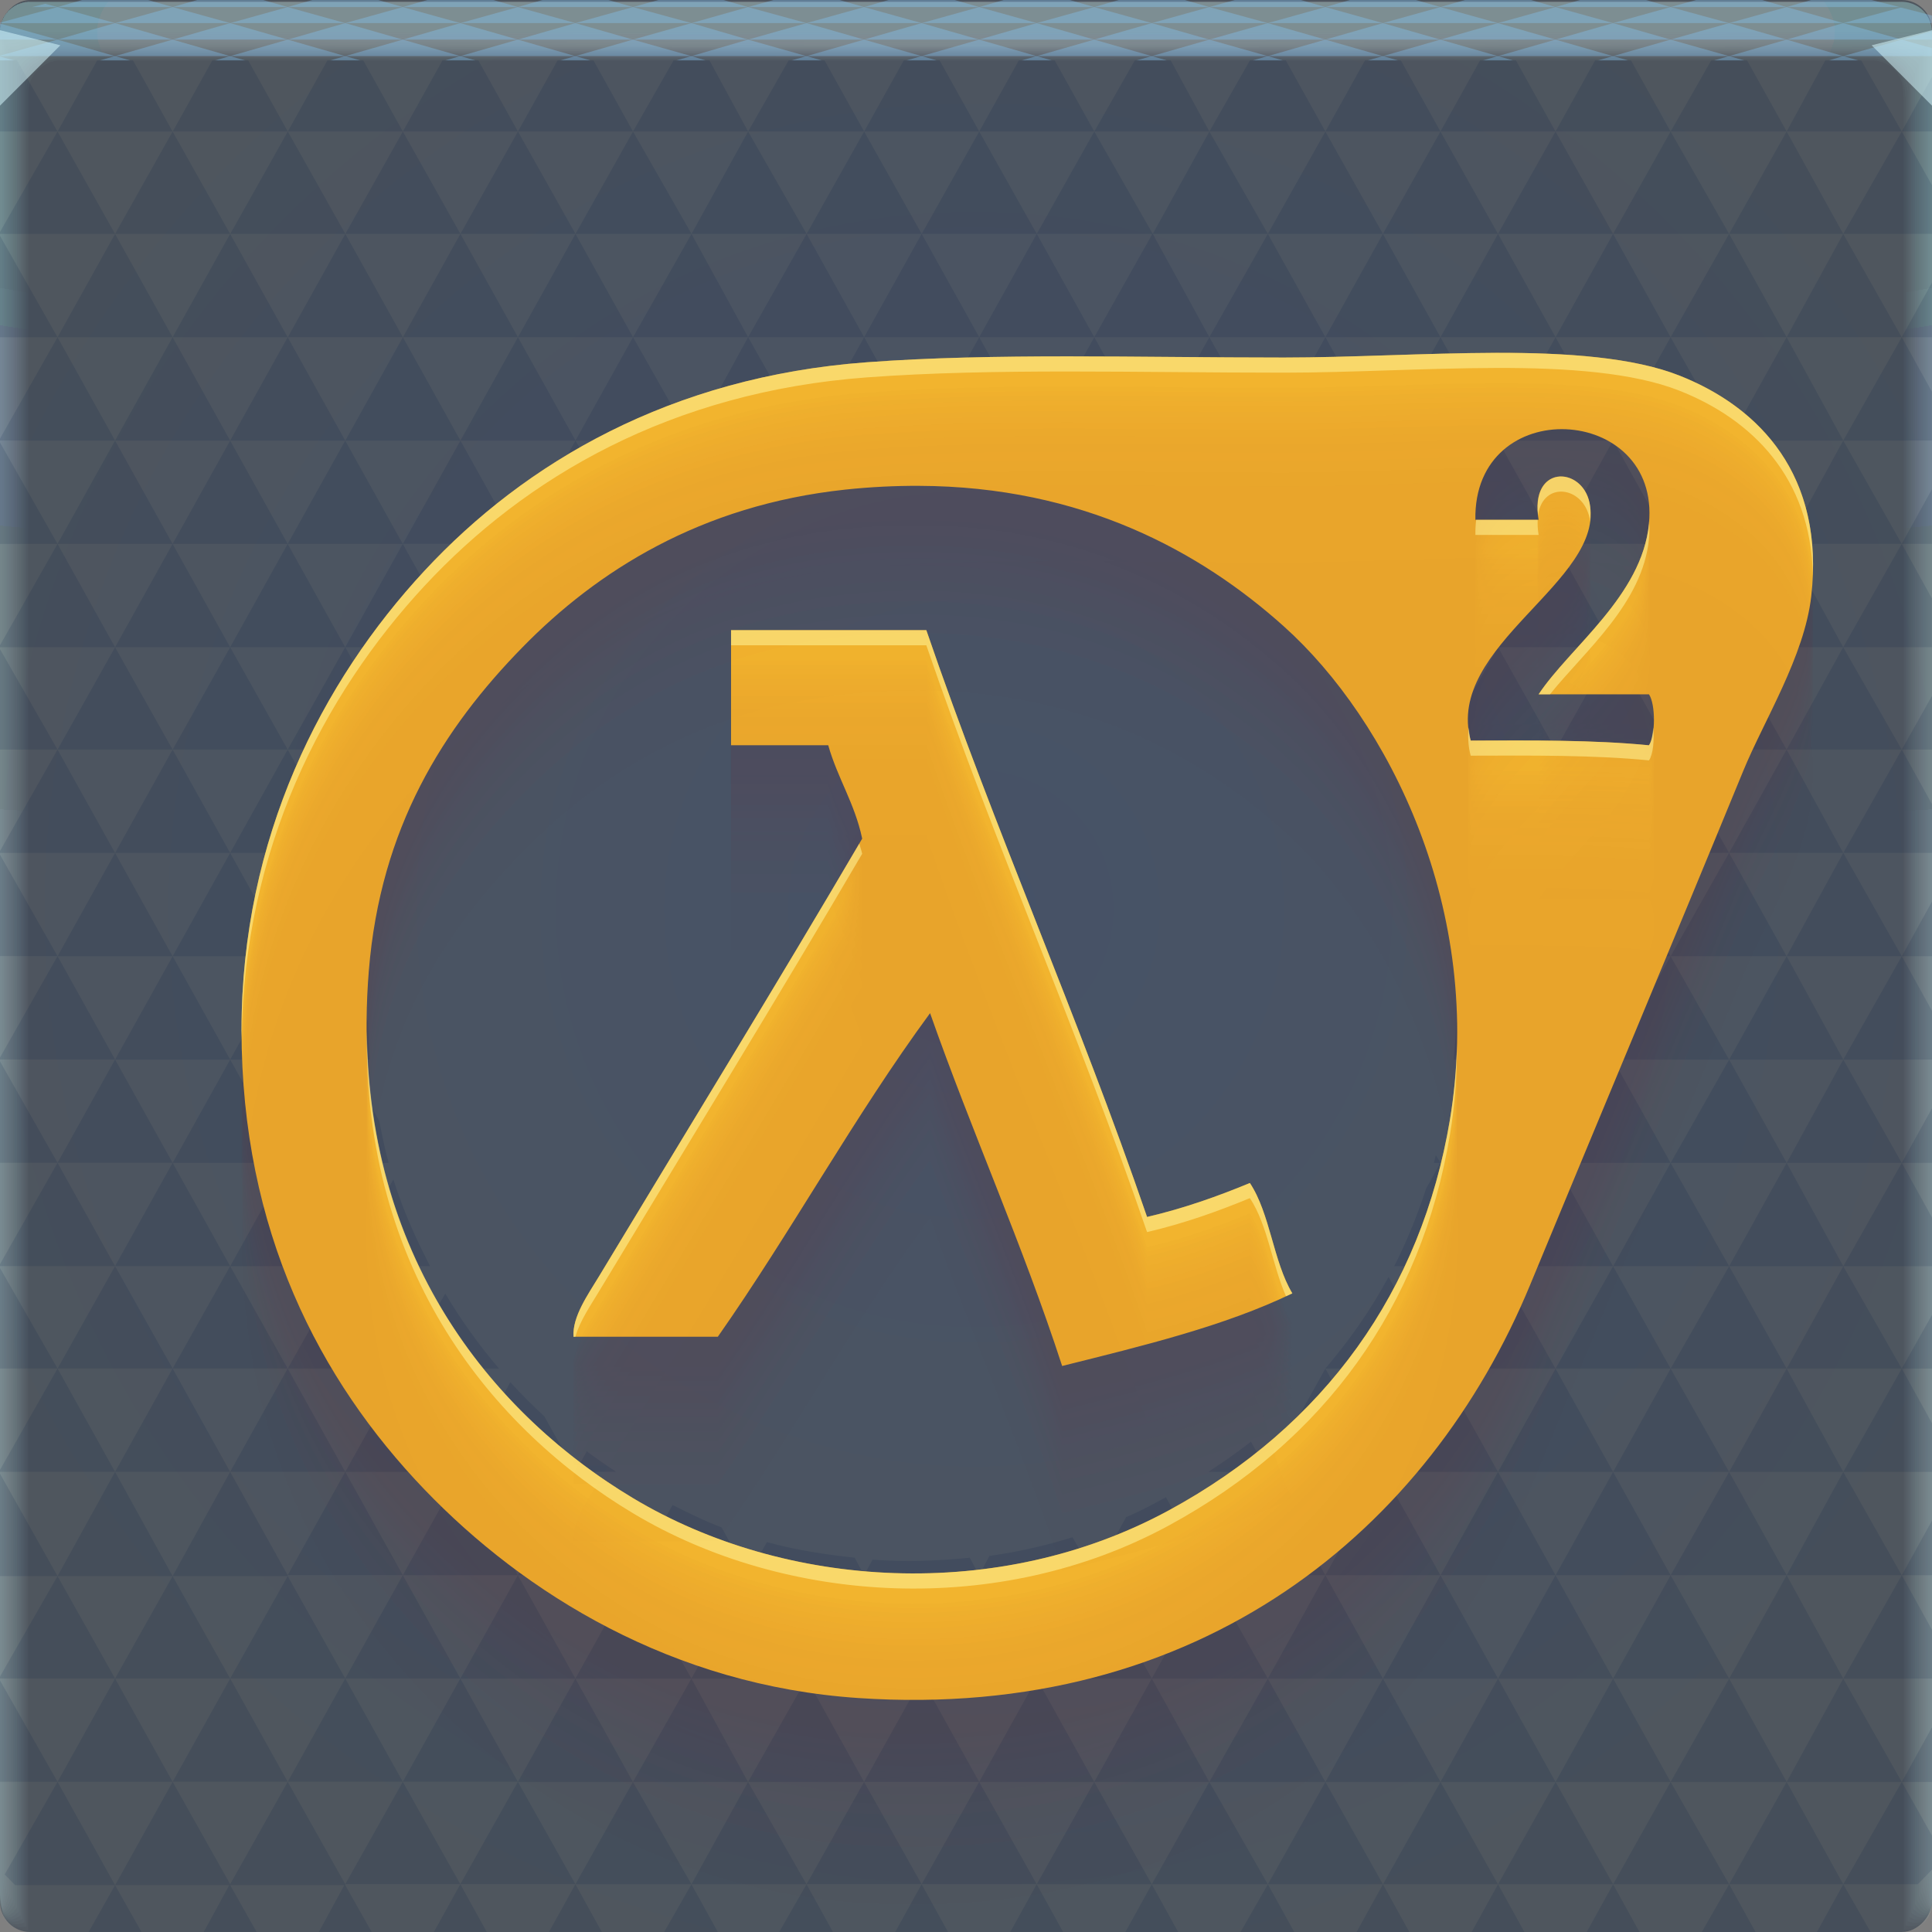 <?xml version="1.0" encoding="UTF-8"?>
<!-- Created with Inkscape (http://www.inkscape.org/) -->
<svg width="64" height="64" version="1.1" xmlns="http://www.w3.org/2000/svg" xmlns:cc="http://creativecommons.org/ns#" xmlns:dc="http://purl.org/dc/elements/1.1/" xmlns:rdf="http://www.w3.org/1999/02/22-rdf-syntax-ns#" xmlns:xlink="http://www.w3.org/1999/xlink">
	<rect width="100%" height="100%" fill="#808080" stroke="none"/>
	<defs>
		<radialGradient id="b-2" cx="31.744" cy="30.855" r="32" gradientTransform="matrix(1.155,0,0,1.155,277.45,965.74)" gradientUnits="userSpaceOnUse">
			<stop stop-color="#465267" offset="0"/>
			<stop stop-color="#4f565e" offset="1"/>
		</radialGradient>
		<radialGradient id="c-3" cx="35.574" cy="1.019" r="32" gradientTransform="matrix(0,1.125,-5.175,0,37.271,-39.029)" gradientUnits="userSpaceOnUse" xlink:href="#a-7-7"/>
		<linearGradient id="a-7-7">
			<stop stop-color="#a6c7ce" stop-opacity=".04" offset="0"/>
			<stop stop-color="#b8d2d8" stop-opacity=".031" offset="1"/>
		</linearGradient>
		<radialGradient id="d-2" cx="35.574" cy="1.036" r="32" gradientTransform="matrix(0,1.125,-5.175,0,37.363,-39.029)" gradientUnits="userSpaceOnUse" xlink:href="#a-7-7"/>
		<radialGradient id="e-2" cx="35.574" cy="1.055" r="32" gradientTransform="matrix(0,1.125,-5.175,0,37.458,-39.029)" gradientUnits="userSpaceOnUse" xlink:href="#a-7-7"/>
		<radialGradient id="f-8" cx="35.574" cy="1.071" r="32" gradientTransform="matrix(0,1.125,-5.175,0,37.544,-39.029)" gradientUnits="userSpaceOnUse" xlink:href="#a-7-7"/>
		<radialGradient id="g-9" cx="35.574" cy="1.091" r="32" gradientTransform="matrix(0,1.125,-5.175,0,37.648,-39.029)" gradientUnits="userSpaceOnUse" xlink:href="#a-7-7"/>
		<radialGradient id="h-7" cx="35.574" cy="1.113" r="32" gradientTransform="matrix(0,1.125,-5.175,0,37.758,-39.029)" gradientUnits="userSpaceOnUse" xlink:href="#a-7-7"/>
		<radialGradient id="i-3" cx="35.574" cy="1.135" r="32" gradientTransform="matrix(0,1.125,-5.175,0,37.875,-39.029)" gradientUnits="userSpaceOnUse" xlink:href="#a-7-7"/>
		<radialGradient id="j-6" cx="35.574" cy="1.159" r="32" gradientTransform="matrix(0,1.125,-5.175,0,38,-39.029)" gradientUnits="userSpaceOnUse" xlink:href="#a-7-7"/>
		<radialGradient id="k-1" cx="35.574" cy="1.18" r="32" gradientTransform="matrix(0,1.125,-5.175,0,38.107,-39.029)" gradientUnits="userSpaceOnUse" xlink:href="#a-7-7"/>
		<radialGradient id="l-2" cx="35.574" cy="1.208" r="32" gradientTransform="matrix(0,1.125,-5.175,0,38.252,-39.029)" gradientUnits="userSpaceOnUse" xlink:href="#a-7-7"/>
		<radialGradient id="m-9" cx="35.574" cy="1.239" r="32" gradientTransform="matrix(0,1.125,-5.175,0,38.411,-39.029)" gradientUnits="userSpaceOnUse" xlink:href="#a-7-7"/>
		<radialGradient id="n-3" cx="35.574" cy="1.273" r="32" gradientTransform="matrix(0,1.125,-5.175,0,38.587,-39.029)" gradientUnits="userSpaceOnUse" xlink:href="#a-7-7"/>
		<radialGradient id="o-1" cx="35.574" cy="1.304" r="32" gradientTransform="matrix(0,1.125,-5.175,0,38.75,-39.029)" gradientUnits="userSpaceOnUse" xlink:href="#a-7-7"/>
		<radialGradient id="p-9" cx="35.574" cy="1.346" r="32" gradientTransform="matrix(0,1.125,-5.175,0,38.966,-39.029)" gradientUnits="userSpaceOnUse" xlink:href="#a-7-7"/>
		<radialGradient id="q-4" cx="35.574" cy="1.393" r="32" gradientTransform="matrix(0,1.125,-5.175,0,39.208,-39.029)" gradientUnits="userSpaceOnUse" xlink:href="#a-7-7"/>
		<radialGradient id="r-7" cx="35.574" cy="1.439" r="32" gradientTransform="matrix(0,1.125,-5.175,0,39.446,-39.027)" gradientUnits="userSpaceOnUse" xlink:href="#a-7-7"/>
		<radialGradient id="s-84" cx="32" cy="15.077" r="32" gradientTransform="matrix(2.043 0 0 .015 -33.393 1.217)" gradientUnits="userSpaceOnUse">
			<stop stop-color="#fff" stop-opacity=".126" offset="0"/>
			<stop stop-color="#fff" stop-opacity=".001" offset="1"/>
		</radialGradient>
	</defs>
	<g>
		<g transform="translate(346.38,-971.27)">
			<rect transform="scale(-1,1)" x="282.38" y="971.27" width="64" height="64" rx="1" ry="1" fill="url(#b-2)" paint-order="fill markers stroke"/>
			<path transform="translate(-346.38,971.33)" d="m1 0c-0.554 0-1 0.446-1 1v62-0.224 0.224-62h1.752c19.15 2e-3 39.445 0 60.213 0h2.035v62-0.334 0.334-62a0.998 0.998 0 0 0-1-1z" fill="url(#c-3)"/>
			<path transform="translate(-346.38,971.33)" d="m1 0a0.998 0.998 0 0 0-1 1.006v61.98-0.197c0-0.277 4e-3 -0.184 0.01 0.246 0.012 0.016 0.03-0.297 0.052-0.897v-61c0.072-9e-3 0.133-0.013 0.185-0.013 0.29-0.016 0.357-0.032 0.774-0.044 0.246-0.011 0.496-0.019 0.747-0.019 19.183 2e-3 39.392 0 60.2 0 0.346 0 0.689 0.012 1.023 0.03 0.268 0.01 0.389 0.02 0.52 0.033 0.106 0 0.22 0.01 0.427 0.028v60.744c0.027 0.754 0.05 1.148 0.059 1.123l3e-3 -0.334v0.286-61.762c0-0.143 0-0.22-2e-3 -0.224a0.996 0.996 0 0 0-1.012-0.986h-61.986" fill="url(#d-2)"/>
			<path transform="translate(-346.38,971.33)" d="m1 0a0.998 0.998 0 0 0-1 1.006v61.966-0.169c0-0.245 8e-3 -0.145 0.021 0.266 0.022 0.034 0.06-0.247 0.104-0.807v-60.988a0.744 0.744 0 0 1 0.173-0.025c0.27-0.031 0.341-0.064 0.743-0.088 0.242-0.022 0.492-0.037 0.742-0.037 19.217 2e-3 39.34 0 60.187 0 0.347 0 0.69 0.024 1.013 0.06 0.256 0.02 0.372 0.042 0.494 0.065 0.1 0 0.206 0.02 0.398 0.057v60.731c0.055 0.703 0.102 1.052 0.119 1.003 4e-3 -0.154 6e-3 -0.265 6e-3 -0.333v0.237-61.748c0-0.139 0-0.215-3e-3 -0.224a0.994 0.994 0 0 0-0.807-0.952 1.025 1.025 0 0 0-0.217-0.02h-61.973" fill="url(#e-2)"/>
			<path transform="translate(-346.38,971.33)" d="m1 0a0.998 0.998 0 0 0-1 1.005v61.953-0.14c0-0.213 0.012-0.107 0.031 0.287 0.034 0.05 0.091-0.198 0.156-0.718v-60.974a0.45 0.45 0 0 1 0.16-0.037c0.252-0.048 0.327-0.097 0.715-0.132 0.238-0.034 0.487-0.056 0.737-0.056 19.25 2e-3 39.286 0 60.173 0 0.348 0 0.688 0.036 1.001 0.09 0.244 0.029 0.356 0.062 0.47 0.098 0.091 0 0.19 0.03 0.37 0.085v60.718c0.082 0.653 0.151 0.957 0.176 0.884 7e-3 -0.152 0.01-0.262 0.01-0.333v0.188-61.734c0-0.135 0-0.21-4e-3 -0.224a0.992 0.992 0 0 0-0.819-0.94 1.041 1.041 0 0 0-0.217-0.018h-61.96" fill="url(#f-8)"/>
			<path transform="translate(-346.38,971.33)" d="m1 0a0.998 0.998 0 0 0-1 1.005v61.939-0.113c0-0.18 0.015-0.068 0.042 0.308 0.045 0.067 0.121-0.149 0.208-0.629v-60.96a0.312 0.312 0 0 1 0.148-0.05c0.232-0.063 0.311-0.128 0.684-0.176 0.234-0.044 0.483-0.074 0.732-0.074 19.284 2e-3 39.234 0 60.16 0 0.35 0 0.689 0.048 0.991 0.12 0.232 0.039 0.34 0.083 0.444 0.13 0.085 0 0.176 0.04 0.341 0.114v60.704c0.11 0.603 0.203 0.862 0.236 0.764 8e-3 -0.11 0.013-0.222 0.014-0.333v0.14-61.721c0-0.13-2e-3 -0.206-6e-3 -0.224a0.991 0.991 0 0 0-0.83-0.927 1.066 1.066 0 0 0-0.22-0.017h-61.944" fill="url(#g-9)"/>
			<path transform="translate(-346.38,971.33)" d="m1 0a0.998 0.998 0 0 0-1 1.004v61.926-0.084c0-0.148 0.02-0.029 0.052 0.328 0.056 0.084 0.152-0.099 0.26-0.539v-60.949c0.053-0.04 0.097-0.061 0.136-0.061 0.212-0.08 0.297-0.16 0.655-0.22 0.23-0.056 0.477-0.093 0.727-0.093 19.317 2e-3 39.18 0 60.147 0 0.35 0 0.688 0.06 0.98 0.151 0.22 0.047 0.322 0.102 0.418 0.162 0.078 0 0.162 0.049 0.313 0.142v60.69c0.137 0.553 0.253 0.767 0.295 0.645a4.7 4.7 0 0 0 0.017-0.332v0.09-61.705c0-0.126-2e-3 -0.202-7e-3 -0.224a0.99 0.99 0 0 0-0.843-0.914 1.099 1.099 0 0 0-0.218-0.017h-61.932" fill="url(#h-7)"/>
			<path transform="translate(-346.38,971.33)" d="m1 0a0.998 0.998 0 0 0-1 1.004v61.912-0.056c0-0.117 0.023 0.01 0.063 0.349 0.067 0.1 0.182-0.05 0.312-0.45v-60.935c0.048-0.049 0.088-0.074 0.123-0.074 0.193-0.095 0.282-0.192 0.626-0.264 0.225-0.067 0.472-0.11 0.721-0.11h60.133c0.352 0 0.688 0.071 0.97 0.18 0.144 0.033 0.279 0.1 0.393 0.194 0.07 0 0.147 0.059 0.284 0.17v60.68c0.164 0.502 0.304 0.671 0.354 0.524 0.014-0.14 0.02-0.25 0.02-0.331v0.042-61.695c0-0.121-2e-3 -0.197-9e-3 -0.224a0.99 0.99 0 0 0-0.854-0.902 1.142 1.142 0 0 0-0.218-0.014h-61.918" fill="url(#i-3)"/>
			<path transform="translate(-346.38,971.33)" d="m1 0a0.998 0.998 0 0 0-1 1.004v61.898-0.029c0-0.084 0.027 0.049 0.073 0.37 0.079 0.117 0.212 0 0.365-0.36v-60.923c0.043-0.057 0.079-0.086 0.11-0.086 0.174-0.112 0.267-0.225 0.596-0.309a2.19 2.19 0 0 1 0.717-0.129c19.385 2e-3 39.075 0 60.12 0 0.353 0 0.687 0.084 0.958 0.211a0.81 0.81 0 0 1 0.368 0.227c0.063 0 0.132 0.068 0.256 0.199v60.665c0.192 0.452 0.354 0.576 0.413 0.404 0.014-0.11 0.022-0.22 0.024-0.33v-61.687c0-0.117-4e-3 -0.193-0.01-0.224a0.99 0.99 0 0 0-0.868-0.89 1.198 1.198 0 0 0-0.217-0.011h-61.905" fill="url(#j-6)"/>
			<path transform="translate(-346.38,971.33)" d="m1 0a0.998 0.998 0 0 0-1 1.003v61.885c0-0.052 0.03 0.087 0.084 0.39 0.09 0.135 0.242 0.05 0.416-0.27v-60.911c0.038-0.063 0.07-0.097 0.099-0.097 0.154-0.127 0.251-0.257 0.566-0.352 0.217-0.089 0.463-0.148 0.711-0.148 19.418 2e-3 39.022 0 60.107 0 0.355 0 0.687 0.096 0.947 0.242 0.138 0.05 0.257 0.14 0.343 0.258 0.056 0 0.118 0.079 0.227 0.227v60.651c0.22 0.402 0.406 0.482 0.473 0.285 0.018-0.132 0.027-0.243 0.027-0.33v-61.721c0-0.113-4e-3 -0.188-0.012-0.224a0.99 0.99 0 0 0-0.879-0.877 1.273 1.273 0 0 0-0.218-0.011h-61.89" fill="url(#k-1)"/>
			<path transform="translate(-346.38,971.33)" d="m1 0a0.998 0.998 0 0 0-1 1.003v61.899c0-0.02 0.035 0.126 0.094 0.41 0.101 0.152 0.273 0.1 0.468-0.18v-60.897c0.034-0.073 0.062-0.11 0.087-0.11 0.135-0.143 0.236-0.29 0.536-0.397 0.213-0.1 0.459-0.166 0.707-0.166 19.452 2e-3 38.969 0 60.093 0 0.356 0 0.687 0.108 0.936 0.272 0.134 0.06 0.246 0.162 0.317 0.29 0.05 0 0.103 0.089 0.2 0.256v60.64c0.246 0.352 0.455 0.386 0.531 0.165 0.02-0.128 0.03-0.239 0.03-0.33v-61.755c0-0.108-4e-3 -0.184-0.013-0.224a0.99 0.99 0 0 0-0.891-0.864 1.376 1.376 0 0 0-0.218-0.01h-61.877" fill="url(#l-2)"/>
			<path transform="translate(-346.38,971.33)" d="m1 0a0.998 0.998 0 0 0-1 1.002v61.913c0 0.013 0.039 0.165 0.105 0.432 0.112 0.168 0.303 0.148 0.52-0.092v-60.882c0.029-0.081 0.053-0.123 0.074-0.123 0.116-0.159 0.222-0.321 0.507-0.44a1.52 1.52 0 0 1 0.701-0.185c19.486 2e-3 38.916 0 60.08 0 0.357 0 0.687 0.12 0.925 0.302a0.66 0.66 0 0 1 0.292 0.323c0.043 0 0.089 0.098 0.171 0.284v60.626c0.275 0.302 0.507 0.29 0.591 0.046 0.022-0.125 0.034-0.236 0.034-0.33v-61.791c0-0.104-5e-3 -0.18-0.016-0.224a0.99 0.99 0 0 0-0.903-0.852 1.514 1.514 0 0 0-0.218-8e-3h-61.863" fill="url(#m-9)"/>
			<path transform="translate(-346.38,971.33)" d="m1 0a0.998 0.998 0 0 0-1 1.002v61.928c0 0.045 0.042 0.203 0.115 0.453 0.123 0.184 0.333 0.197 0.572-3e-3v-60.87c0.024-0.089 0.045-0.135 0.062-0.135 0.097-0.174 0.207-0.353 0.478-0.484 0.204-0.122 0.448-0.203 0.696-0.203 19.519 2e-3 38.863 0 60.067 0a1.4 1.4 0 0 1 0.914 0.332c0.15 0.103 0.224 0.225 0.267 0.355 0.035 0 0.073 0.108 0.142 0.313v60.612c0.302 0.251 0.557 0.196 0.65-0.074a1.7 1.7 0 0 0 0.037-0.33v-61.825c0-0.1-6e-3 -0.175-0.017-0.224a0.99 0.99 0 0 0-0.915-0.84 1.712 1.712 0 0 0-0.218-7e-3h-61.85" fill="url(#n-3)"/>
			<path transform="translate(-346.38,971.33)" d="m1 0a0.998 0.998 0 0 0-1 1.002v61.942c0 0.077 0.046 0.242 0.126 0.473 0.134 0.201 0.363 0.246 0.624 0.086v-60.856c0.02-0.097 0.035-0.147 0.05-0.147a0.981 0.981 0 0 1 0.447-0.529c0.2-0.133 0.444-0.221 0.691-0.221 19.553 2e-3 38.811 0 60.053 0 0.36 0 0.686 0.144 0.903 0.362a0.688 0.688 0 0 1 0.242 0.388c0.028 0 0.059 0.118 0.114 0.341v60.598c0.33 0.2 0.608 0.1 0.709-0.194 0.026-0.117 0.04-0.228 0.04-0.329v-61.86c0-0.095-6e-3 -0.17-0.018-0.224a0.991 0.991 0 0 0-0.927-0.827 2.015 2.015 0 0 0-0.218-5e-3h-61.836" fill="url(#o-1)"/>
			<path transform="translate(-346.38,971.33)" d="m1 0a0.998 0.998 0 0 0-1 1.001v61.956c0 0.11 0.05 0.281 0.136 0.494 0.146 0.218 0.394 0.296 0.677 0.176v-60.843c0.014-0.105 0.026-0.16 0.036-0.16a0.967 0.967 0 0 1 0.419-0.572c0.196-0.144 0.439-0.24 0.686-0.24 19.586 2e-3 38.758 0 60.04 0 0.36 0 0.685 0.156 0.892 0.392a0.73 0.73 0 0 1 0.216 0.42c0.021 0 0.044 0.128 0.086 0.37v60.585c0.356 0.15 0.658 5e-3 0.768-0.314 0.029-0.114 0.044-0.224 0.044-0.328v-61.895c0-0.09-7e-3 -0.166-0.02-0.224a0.992 0.992 0 0 0-0.94-0.814 2.524 2.524 0 0 0-0.217-5e-3h-61.823" fill="url(#p-9)"/>
			<path transform="translate(-346.38,971.33)" d="m1 0a0.998 0.998 0 0 0-1 1v61.972c0 0.142 0.054 0.32 0.147 0.515 0.156 0.241 0.453 0.35 0.728 0.265v-60.83c0.01-0.114 0.018-0.172 0.025-0.172a0.97 0.97 0 0 1 0.389-0.617c0.192-0.155 0.434-0.258 0.68-0.258 19.62 2e-3 38.705 0 60.027 0 0.362 0 0.686 0.168 0.882 0.422 0.11 0.127 0.176 0.286 0.19 0.453 0.015 0 0.03 0.137 0.057 0.398v60.572c0.385 0.1 0.71-0.09 0.828-0.434 0.03-0.11 0.047-0.22 0.047-0.328v-61.93c0-0.086-7e-3 -0.161-0.021-0.224a0.994 0.994 0 0 0-0.951-0.802 3.563 3.563 0 0 0-0.219-2e-3h-61.809" fill="url(#q-4)"/>
			<path transform="translate(-346.38,971.33)" d="m1 2e-3a0.998 0.998 0 0 0-1 1v61.986c0 0.174 0.058 0.358 0.157 0.535 0.17 0.259 0.473 0.397 0.78 0.355v-60.816c5e-3 -0.122 0.01-0.185 0.013-0.185a0.987 0.987 0 0 1 0.36-0.66c0.187-0.166 0.429-0.277 0.675-0.277 19.653 2e-3 38.652 0 60.013 0 0.363 0 0.685 0.18 0.87 0.452 0.102 0.141 0.16 0.31 0.166 0.485 7e-3 0 0.015 0.147 0.028 0.427v60.558c0.412 0.05 0.76-0.186 0.887-0.553a1.1 1.1 0 0 0 0.05-0.328v-61.965a0.996 0.996 0 0 0-0.985-1.014 6.67 6.67 0 0 0-0.22 0h-61.794" fill="url(#r-7)"/>
			<path transform="translate(-346.38,971.33)" d="m1 2e-3a0.998 0.998 0 0 0-1 1v1h64v-0.998a0.998 0.998 0 0 0-1-1h-62z" fill="url(#s-84)"/>
		</g>
	</g>
	<path d="m2.719 0-0.812 0.234h3.812l-0.812-0.234zm3 0.234h3.812l-0.812-0.234h-2.188zl-1.906 0.531h3.812zm1.906 0.531h3.812l-1.906-0.531zl-1.906 0.547h3.812zm1.906 0.547h3.812l-1.906-0.547zl-1.906 0.547h3.812zm1.906 0.547h3.812l-1.906-0.547zl-0.5 0.141h1zm1.906-0.547h3.812l-1.906-0.547zm1.906-0.547-1.906-0.531-1.906 0.531zh3.812l-1.906-0.531zm1.906-0.531-0.812-0.234h-2.188l-0.812 0.234zh3.812l-0.812-0.234h-2.188zm3.812 0h3.812l-0.812-0.234h-2.156zl-1.906 0.531h3.844zm1.938 0.531h3.812l-1.938-0.531zl-1.938 0.547h3.812zm1.875 0.547h3.844l-1.906-0.547zl-1.875 0.547h3.812zm1.938 0.547h3.812l-1.906-0.547zl-0.5 0.141h1zm1.906-0.547h3.812l-1.906-0.547zm1.906-0.547-1.906-0.531-1.906 0.531zh3.812l-1.906-0.531zm1.906-0.531-0.812-0.234h-2.188l-0.812 0.234zh3.812l-0.812-0.234h-2.188zm3.812 0h3.812l-0.812-0.234h-2.188zl-1.906 0.531h3.812zm1.906 0.531h3.844l-1.938-0.531zl-1.906 0.547h3.812zm1.906 0.547h3.844l-1.906-0.547zl-1.906 0.547h3.844zm1.938 0.547h3.812l-1.906-0.547zl-0.5 0.141h1zm1.906-0.547h3.812l-1.906-0.547zm1.906-0.547-1.906-0.531-1.906 0.531zh3.812l-1.906-0.531zm1.906-0.531-0.812-0.234h-2.188l-0.812 0.234zh3.812l-0.812-0.234h-2.188zm3.812 0h3.812l-0.812-0.234h-2.188zl-1.906 0.531h3.812zm1.906 0.531h3.844l-1.938-0.531zl-1.906 0.547h3.812zm1.906 0.547h3.844l-1.906-0.547zl-1.906 0.547h3.844zm1.938 0.547h3.781l-1.875-0.547zl-0.5 0.141h1zm1.906-0.547h3.812l-1.938-0.547zm1.875-0.547-1.875-0.531-1.906 0.531zh2.938v-0.25l-0.469-0.125-0.562-0.141zm-1.875-0.531-0.812-0.234h-2.188l-0.844 0.234zh3.75l-0.938-0.234h-2zm3.812 1.078h1v-0.281zl-1.938 0.547h2.938v-0.266zm-1.938 0.547-0.469 0.141h0.969zm-7.625 0-0.5 0.141h1zl-1.906-0.547-1.906 0.547zm-3.812 0-0.5 0.141h1zl-1.906-0.547-1.906 0.547zm-3.812 0-0.5 0.141h1zm1.906-0.547h3.812l-1.906-0.547zm-3.812-1.078-0.812-0.234h-2.188l-0.844 0.234zm-5.75 1.625-0.5 0.141h1zl-1.906-0.547-1.906 0.547zm-3.812 0-0.5 0.141h1zl-1.906-0.547-1.906 0.547zm-3.812 0-0.5 0.141h1zm1.906-0.547h3.812l-1.906-0.547zm-3.812-1.078-0.812-0.234h-2.188l-0.844 0.234zm-5.719 1.625-0.5 0.141h0.969zl-1.938-0.547-1.906 0.547zm-3.844 0-0.5 0.141h1zl-1.906-0.547-1.906 0.547zm-3.812 0-0.5 0.141h1zm1.906-0.547h3.812l-1.906-0.547zm-3.812-1.078-0.812-0.234h-2.188l-0.812 0.234zm-5.719 1.625-0.5 0.141h1zl-1.906-0.547-1.906 0.547zm-3.812 0-0.5 0.141h1zl-1.906-0.547-1.906 0.531v0.016zm-1.906-0.547-1.906-0.531v0.531zh3.812l-1.906-0.547zm1.906-0.547-1.906-0.531-1.906 0.516v0.016zm-1.906-0.531-0.406-0.109-0.438 0.109zm-1.906 1.641v0.125h0.469z" fill="#84caff" fill-opacity=".343"/>
	<path d="m0 2v2.357h1.906l-1.344-2.357zm1.906 2.357h3.812l-1.312-2.357h-1.188zl-1.906 3.326v0.065h3.812zm1.906 3.391h3.812l-1.906-3.391zl-1.906 3.423h3.812zm1.906 3.423h3.812l-1.906-3.423zl-1.906 3.423h3.812zm1.906 3.423h3.812l-1.906-3.423zl-1.906 3.423h3.812zm1.906 3.423h3.812l-1.906-3.423zl-1.906 3.423h3.812zm1.906 3.423h3.812l-1.906-3.423zl-1.906 3.391h3.812zm1.906 3.391h0.531c0.49-1.001 1.08-1.919 1.719-2.777l-0.344-0.614zl-1.906 3.423h1.25c0.247-1.029 0.571-1.982 0.969-2.874zm-1.906 3.423-1.906 3.423h2.656c0.011-0.196 0.016-0.382 0.031-0.581 0.031-0.401 0.103-0.781 0.156-1.163zl-1.906-3.423-1.906 3.423zm-3.812 0-1.906 3.423h3.812zl-1.906-3.423-1.906 3.423zm-3.812 0-1.906 3.423h3.812zl-1.906-3.423-1.906 3.358v0.065zm-1.906-3.423-1.906-3.326v3.326zh3.812l-1.906-3.391zm1.906-3.391-1.906-3.423-1.906 3.358v0.065zh3.812l-1.906-3.423zm1.906-3.423-1.906-3.423-1.906 3.423zm-3.812 0-1.906-3.358v3.358zm1.906-3.423-1.906-3.423-1.906 3.358v0.065zm-1.906-3.423-1.906-3.358v3.358zm5.719 10.269-1.906 3.391h3.812zm-1.906 10.236-1.906 3.423h3.812zm1.906 3.423h3.812l-1.906-3.423zl-1.906 3.423h3.812zm1.906 3.423h3.344c-0.126-0.447-0.218-0.917-0.312-1.389l-1.125-2.034zl-1.906 3.423h3.812zm1.906 3.423h2.812c-0.465-0.896-0.894-1.844-1.219-2.874zl-1.906 3.391h3.812zm1.906 3.391h3.188c-0.649-0.758-1.243-1.581-1.781-2.486zl-1.906 3.423h3.812zm1.906 3.423h3.812l-1.031-1.841c-0.384-0.355-0.762-0.733-1.125-1.13zl-1.906 3.423h3.812zm1.906 3.423h3.812l-1.906-3.423zl-1.906 3.423h3.812zm1.906 3.423h3.844l-1.938-3.423zl-1.906 3.423h3.812zm1.906 3.423h3.812l-1.875-3.423zl-1.906 3.391h3.844zm1.938 3.391h3.812l-1.938-3.391zl-0.906 1.582h1.781zm1.875-3.391h3.844l-1.906-3.423zm1.938-3.423-1.938-3.423-1.875 3.423zh3.812l-1.906-3.423zm1.906-3.423-0.312-0.581c-0.989-0.106-1.959-0.255-2.906-0.517l-0.625 1.098zh3.812l-0.312-0.581c-1.073 0.11-2.154 0.144-3.219 0.065zm3.812 0h3.812l-0.719-1.259c-0.898 0.28-1.796 0.483-2.719 0.614h-0.031zl-1.906 3.423h3.812zm1.906 3.423h3.812l-1.906-3.423zl-1.906 3.423h3.812zm1.906 3.423h3.812l-1.906-3.423zl-1.906 3.391h3.812zm1.906 3.391h3.844l-1.938-3.391zl-0.875 1.582h1.75zm1.906-3.391h3.844l-1.906-3.423zm1.938-3.423-1.938-3.423-1.906 3.423zh3.812l-1.906-3.423zm1.906-3.423-1.906-3.423-1.938 3.423zh3.812l-1.906-3.423zm1.906-3.423-1.906-3.423-1.906 3.423zh3.812l-1.906-3.423zm1.906-3.423-1.719-3.035c-0.587 1.089-1.293 2.095-2.094 3.035zh3.812l-1.906-3.391zm1.906-3.391-1.906-3.423-0.469 0.84c-0.298 0.901-0.642 1.759-1.062 2.583zh3.812l-1.906-3.423zm1.906-3.423-1.906-3.423-1.906 3.423zh3.812l-1.906-3.423zm1.906-3.423-1.906-3.423-1.906 3.423zh3.844l-1.938-3.423zm1.906-3.423-1.906-3.423-1.906 3.423zh3.844l-1.906-3.423zm1.938-3.423-1.938-3.423-1.906 3.423zh3.781l-1.875-3.423zm1.906-3.423-1.906-3.391-1.938 3.391zh3.812l-1.938-3.391zm1.875-3.391-1.875-3.423-1.906 3.423zh2.938v-1.615l-1-1.808zm1.938-3.423-1.938-3.423-1.875 3.423zh1v-1.808zm-3.812 0-1.906-3.423-1.938 3.423zm-3.844 0-1.906 3.423h3.844zl-1.906-3.423-1.906 3.423zm-3.812 0-1.906 3.423h3.812zl-1.906-3.423-1.906 3.423zm-3.812 0-1.906 3.423h3.812zl-1.906-3.423-1.906 3.423zm-3.812 0-0.938 1.712c0.502 0.508 0.967 1.074 1.438 1.712h1.406zl-1.906-3.423-1.656 2.938c0.221 0.152 0.415 0.326 0.625 0.484zm-1.906-3.423-1.938-3.423-1.906 3.423zh3.812l-1.906-3.423zm1.906-3.423-1.906-3.423-1.938 3.423zh3.812l-1.906-3.423zm1.906-3.423-1.906-3.391-1.906 3.391zh3.812l-1.906-3.391zm1.906-3.391-1.312-2.357h-1.188l-1.312 2.357zh3.812l-1.312-2.357h-1.188zm3.812 0h3.812l-1.312-2.357h-1.188zl-1.906 3.391h3.812zm1.906 3.391h3.844l-1.938-3.391zl-1.906 3.423h3.812zm1.906 3.423h3.844l-1.906-3.423zl-1.906 3.423h3.844zm1.938 3.423h3.781l-1.875-3.423zm1.906-3.423h3.812l-1.938-3.423zm1.875-3.423-1.875-3.391-1.906 3.391zh2.938v-1.615l-1-1.776zm1.938-3.391-1.344-2.357h-1.188l-1.281 2.357zh1v-1.808zm-3.812 0-1.312-2.357h-1.188l-1.344 2.357zm3.812 6.814h1v-1.808zl-1.938 3.423h2.938v-1.615zm-9.562 3.423-1.906-3.423-1.906 3.423zm-3.812 0-1.906-3.423-1.906 3.423zm-1.906-3.423h3.812l-1.906-3.423zm-3.812-6.814-1.312-2.357h-1.188l-1.344 2.357zm-3.844 0-1.875 3.391h3.812zl-1.281-2.357h-1.188l-1.344 2.357zm-3.812 0-1.906 3.391h3.812v0.032l-1.906 3.391h3.812l-1.875-3.423zl-1.312-2.357h-1.188l-1.312 2.357zm-3.812 0-1.906 3.391h3.812zl-1.312-2.357h-1.188l-1.312 2.357zm-3.812 0-1.906 3.391h3.812zl-1.312-2.357h-1.188l-1.344 2.357zm-3.844 0-1.875 3.391h3.812zl-1.281-2.357h-1.188l-1.344 2.357zm-3.812 0-1.906 3.391h3.844zl-1.312-2.357h-1.188l-1.312 2.357zm-3.812 0-1.906 3.391h3.812zl-1.312-2.357h-1.188l-1.312 2.357zm-3.812 0-1.906 3.391h3.812zl-1.312-2.357h-1.188l-1.312 2.357zm-3.812 0-1.906 3.391h3.812zl-1.312-2.357h-1.188l-1.312 2.357zm1.906 3.391-1.906 3.423h3.812zm1.906 3.423h3.812l-1.906-3.423zl-1.906 3.423h3.812zm1.906 3.423h3.812l-1.906-3.423zl-1.906 3.423h3.812zm1.906 3.423h2.375c0.334-0.257 0.67-0.505 1.031-0.743l-1.5-2.68zl-1.906 3.423h0.812c0.397-0.493 0.818-0.965 1.25-1.421 0.196-0.207 0.416-0.411 0.625-0.614zm1.906-3.423h3.844l-1.938-3.423zm1.906-3.423-1.906-3.423-1.906 3.423zh3.812l-1.875-3.423zm3.812 0h3.844l-1.906-3.423zl-1.875 3.423h3.812zm1.938 3.423h1.688c0.697-0.063 1.382-0.099 2.031-0.097 0.011 3.7e-5 0.021-5.3e-5 0.031 0l-1.844-3.326zl-0.156 0.258c0.09-0.017 0.19-0.016 0.281-0.032zm1.906-3.423h3.812l-1.906-3.423zm3.812 0h3.812l-1.906-3.423zl-1.844 3.326c0.622 0.007 1.23 0.034 1.812 0.097h1.938zm1.906 3.423h3.812l-1.906-3.423zl-0.156 0.291c0.127 0.027 0.25 0.067 0.375 0.097zm3.812 0-0.75 1.324c0.75 0.325 1.435 0.696 2.094 1.098zm-15.25 0-1.125 1.97c0.551-0.299 1.141-0.564 1.75-0.807zm22.906 6.846-0.625 1.13c0.44 0.7 0.849 1.458 1.219 2.26h1.312zm1.906 3.391h3.812l-1.906-3.391zl-0.75 1.356c0.252 0.668 0.47 1.351 0.656 2.067h2zm1.906 3.423h3.812l-1.906-3.423zl-1.469 2.648c0.031 0.256 0.042 0.515 0.062 0.775h3.312zm1.906-3.423h3.812l-1.906-3.391zm11.469 0h1v-1.776zl-1.938 3.423h2.938v-1.615zm-1.938 3.423-1.875 3.423h3.812zm1.938 3.423h1v-1.808zl-1.938 3.423h2.938v-1.615zm-1.938 3.423-1.875 3.423h3.812zl-1.875-3.423-1.906 3.423zm-3.781 0-1.938 3.423h3.844zm1.906 3.423-1.906 3.423h3.781zm1.875 3.423h2.938v-1.615l-1-1.808zl-1.875 3.391h3.812zm1.938 3.391h1v-1.776zl-1.938 3.423h2.938v-1.615zm-1.938 3.423-1.875 3.423h3.812zl-1.875-3.423-1.906 3.423zm-3.781 0-1.938 3.423h3.844zl-1.938-3.423-1.906 3.423zm-3.844 0-1.906 3.423h3.812zl-1.906-3.423-1.906 3.423zm-3.812 0-1.906 3.423h3.812zm1.906 3.423-1.906 3.423h3.812zm1.906 3.423h3.844l-1.938-3.423zl-1.906 3.423h3.812zm1.906 3.423h3.844l-1.906-3.423zl-1.906 3.391h3.844zm1.938 3.391h3.781l-1.875-3.391zl-0.906 1.582h1.781zm1.906-3.391h3.812l-1.938-3.423zm1.875-3.423-1.875-3.423-1.906 3.423zh2.938v-1.615l-1-1.808zm1.938-3.423h1v-1.808zm0 6.846h1v-1.808zl-1.938 3.391h2.469l0.469-0.484v-1.13zm-1.938 3.391-0.875 1.582h1.781zm-7.625 0-0.875 1.582h1.75zl-1.906-3.391-1.906 3.391zm-3.812 0-0.875 1.582h1.75zl-1.906-3.391-1.906 3.391zm-3.812 0-0.875 1.582h1.75zl-1.906-3.391-1.906 3.391zm-3.812 0-0.906 1.582h1.781zm1.906-3.391h3.812l-1.906-3.423zm1.906-3.423h3.812l-1.906-3.423zm3.812 0-1.906 3.423h3.812zm1.906-10.269h3.812l-1.906-3.391zm1.906-3.391h3.844l-1.938-3.423zm3.844 0-1.938 3.391h3.844zm5.719-3.423h1v-1.808zm-13.375-3.423-1.375-2.454c0.023 0.803-0.01 1.625-0.094 2.454zm-1.906 3.423-0.156-0.258c-0.023 0.085-0.039 0.174-0.062 0.258zm-5.719 10.236-0.562-1.001c-0.444 0.355-0.922 0.679-1.406 1.001zm-1.938 3.423-1.438-2.583c-0.421 0.233-0.846 0.453-1.281 0.646h-0.031l-1.062 1.938zm-5.719 10.236-0.875 1.582h1.75zl-1.906-3.391-1.906 3.391zm-3.812 0-0.875 1.582h1.75zl-1.906-3.391-1.906 3.391zm-3.812 0-0.906 1.582h1.781zm1.906-3.391h3.812l-1.906-3.423zm-3.844-6.846-0.875-1.582c-0.557-0.208-1.098-0.48-1.625-0.743l-1.312 2.325zm-5.719 10.236-0.875 1.582h1.75zl-1.906-3.391-1.906 3.391zm-3.812 0-0.875 1.582h1.75zl-1.906-3.391-1.906 3.391zm-3.812 0-1.906-3.391-1.906 3.391-1.906-3.391-1.906 3.423h3.781l-0.844 1.55h1.75l-0.875-1.55h3.781l-0.844 1.55h1.75l-0.875-1.55zm-7.625 0.032-0.875 1.55h1.75zl-1.906-3.423-1.75 3.068 0.344 0.355zm-1.906-3.423-1.906-3.358v3.358zh3.812l-1.906-3.423zm1.906-3.423-1.906-3.391-1.906 3.326v0.065zh3.812l-1.906-3.391zm1.906-3.391-1.906-3.455-1.906 3.455zh3.812v-0.032l-1.906-3.423zm1.906-3.455-1.906-3.423-1.906 3.423zh3.812l-1.906-3.423zm1.906-3.423-1.906-3.391-1.906 3.391zm-3.812 0-1.906-3.391-1.906 3.391zm-3.812 0-1.906 3.358v0.065h3.812zl-1.906-3.326v3.326zm1.906-3.391-1.906-3.423-1.906 3.358v0.065zh3.812l-1.906-3.423zm1.906-3.423-1.906-3.423-1.906 3.423zm-3.812 0-1.906-3.358v3.358zm1.906-3.423-1.906-3.423-1.906 3.358v0.065zm-1.906-3.423-1.906-3.358v3.358zm9.531 17.082-1.906 3.423h3.812zm1.906 3.423-1.906 3.423h3.812zm1.906 3.423-1.906 3.423h3.812zm-1.906 3.423-1.906-3.423-1.906 3.423zm-3.812 0-1.906-3.423-1.906 3.423zm-1.906-3.423h3.812l-1.906-3.391zm-5.719-3.391-1.906-3.391v3.391zm17.156-3.455h1.344c-0.324-0.216-0.651-0.436-0.969-0.678zm-7.625-13.659h0.812c-0.042-0.433-0.046-0.873-0.062-1.324z" fill="#001942" fill-opacity=".127"/>
	<path d="m0 1v2.5l2-2zm64 2.5-2-2 2-0.5z" fill="#d7faff" fill-opacity=".521"/>
	<path d="m49.562 11.688c-2.355 0.008-4.859 0.156-7.031 0.156-4.848 0-9.605-0.155-13.812 0.156-6.501 0.481-11.324 3.32-14.656 6.906-3.404 3.664-6.062 8.854-6.062 15.219 0 6.635 2.582 11.595 6.062 15.219 3.311 3.447 8.214 6.493 14.375 6.906 11.364 0.762 18.916-5.62 22.25-13.688 2.165-5.239 4.799-11.52 7.062-17.031 0.684-1.665 2.024-3.786 2.25-5.781 0.45-3.977-1.684-6.253-4.375-7.312-1.511-0.595-3.707-0.758-6.062-0.75zm2.312 2.531c1.502 0.063 2.94 1.144 2.75 3.125-0.229 2.393-2.614 4.086-3.656 5.656h3.656c0.22 0.323 0.22 1.365 0 1.688-1.839-0.181-3.88-0.162-5.906-0.156-0.862-3.163 4.478-5.272 3.938-7.875-0.255-1.228-2.005-1.267-1.688 0.562h-2.094c-0.039-2.093 1.498-3.063 3-3zm-21.438 1.875c5.426 0.018 9.34 2.185 12.094 4.656 3.456 3.101 6.659 9.416 5.5 16.344-0.947 5.656-4.136 10.127-9.312 12.938-5.632 3.059-12.702 2.619-17.75-0.406-4.872-2.919-9.47-8.571-8.75-17.469 0.383-4.731 2.458-8.027 5.094-10.719 2.455-2.509 5.885-4.705 10.688-5.219 0.838-0.09 1.662-0.128 2.438-0.125zm-6.219 4.781v3.812h3.219c0.311 1.098 0.881 1.928 1.125 3.094-2.78 4.745-5.951 9.907-8.719 14.5-0.358 0.594-0.888 1.331-0.844 2h4.781c2.439-3.478 4.523-7.309 7.031-10.719 1.393 3.961 3.06 7.648 4.375 11.688 2.667-0.667 5.378-1.318 7.625-2.406-0.634-1.057-0.732-2.64-1.406-3.656-1.063 0.44-2.188 0.841-3.406 1.125-2.277-6.646-5.035-12.791-7.312-19.438z" fill="#f2b42e"/>
	<g opacity=".421">
		<g transform="translate(0,1)" fill="#810015" fill-opacity=".093" opacity=".254">
			<path d="m49.562 17.469c-2.355 0.008-4.859 0.156-7.031 0.156-4.848 0-9.605-0.155-13.812 0.156-6.501 0.481-11.324 3.32-14.656 6.906-3.404 3.664-6.062 8.854-6.062 15.219 0 6.635 2.582 11.595 6.062 15.219 3.311 3.447 8.214 6.493 14.375 6.906 11.364 0.762 18.916-5.62 22.25-13.688 2.165-5.239 4.799-11.52 7.062-17.031 0.684-1.665 2.024-3.786 2.25-5.781 0.45-3.977-1.684-6.253-4.375-7.312-1.511-0.595-3.707-0.758-6.062-0.75zm2.312 2.531c1.502 0.063 2.94 1.144 2.75 3.125-0.23 2.393-2.614 4.086-3.656 5.656h3.656c0.22 0.323 0.22 1.365 0 1.688-1.839-0.181-3.88-0.162-5.906-0.156-0.862-3.163 4.478-5.272 3.938-7.875-0.255-1.228-2.005-1.267-1.688 0.562h-2.094c-0.039-2.093 1.498-3.063 3-3zm-21.438 1.875c5.426 0.018 9.34 2.185 12.094 4.656 3.456 3.101 6.659 9.416 5.5 16.344-0.947 5.655-4.136 10.127-9.312 12.938-5.632 3.059-12.702 2.619-17.75-0.406-4.872-2.919-9.47-8.571-8.75-17.469 0.383-4.731 2.458-8.027 5.094-10.719 2.455-2.509 5.885-4.705 10.688-5.219 0.838-0.09 1.662-0.128 2.438-0.125zm-6.219 4.781v3.812h3.219c0.311 1.098 0.881 1.928 1.125 3.094-2.78 4.745-5.951 9.907-8.719 14.5-0.358 0.594-0.888 1.331-0.844 2h4.781c2.439-3.478 4.523-7.309 7.031-10.719 1.393 3.961 3.06 7.648 4.375 11.688 2.667-0.667 5.378-1.318 7.625-2.406-0.634-1.057-0.732-2.64-1.406-3.656-1.063 0.44-2.188 0.841-3.406 1.125-2.277-6.646-5.035-12.791-7.312-19.438z"/>
			<path d="m49.562 15.562c-2.355 0.008-4.859 0.156-7.031 0.156-4.848 0-9.605-0.155-13.812 0.156-6.501 0.481-11.324 3.32-14.656 6.906-3.404 3.664-6.062 8.854-6.062 15.219 0 6.635 2.582 11.595 6.062 15.219 3.311 3.447 8.214 6.493 14.375 6.906 11.364 0.762 18.916-5.62 22.25-13.688 2.165-5.239 4.799-11.52 7.062-17.031 0.684-1.665 2.024-3.786 2.25-5.781 0.45-3.977-1.684-6.253-4.375-7.312-1.511-0.595-3.707-0.758-6.062-0.75zm2.312 2.531c1.502 0.063 2.94 1.144 2.75 3.125-0.23 2.393-2.614 4.086-3.656 5.656h3.656c0.22 0.323 0.22 1.365 0 1.688-1.839-0.181-3.88-0.162-5.906-0.156-0.862-3.163 4.478-5.272 3.938-7.875-0.255-1.228-2.005-1.267-1.688 0.562h-2.094c-0.039-2.093 1.498-3.063 3-3zm-21.438 1.875c5.426 0.018 9.34 2.185 12.094 4.656 3.456 3.101 6.659 9.416 5.5 16.344-0.947 5.656-4.136 10.127-9.312 12.938-5.632 3.059-12.702 2.619-17.75-0.406-4.872-2.919-9.47-8.571-8.75-17.469 0.383-4.731 2.458-8.027 5.094-10.719 2.455-2.509 5.885-4.705 10.688-5.219 0.838-0.09 1.662-0.128 2.438-0.125zm-6.219 4.781v3.812h3.219c0.311 1.098 0.881 1.928 1.125 3.094-2.78 4.745-5.951 9.907-8.719 14.5-0.358 0.594-0.888 1.331-0.844 2h4.781c2.439-3.478 4.523-7.309 7.031-10.719 1.393 3.961 3.06 7.648 4.375 11.688 2.667-0.667 5.378-1.318 7.625-2.406-0.634-1.057-0.732-2.64-1.406-3.656-1.063 0.44-2.188 0.841-3.406 1.125-2.277-6.646-5.035-12.791-7.312-19.438z"/>
			<path d="m49.562 14.953c-2.355 0.008-4.859 0.156-7.031 0.156-4.848 0-9.605-0.155-13.812 0.156-6.501 0.481-11.324 3.32-14.656 6.906-3.404 3.664-6.062 8.854-6.062 15.219 0 6.635 2.582 11.595 6.062 15.219 3.311 3.447 8.214 6.493 14.375 6.906 11.364 0.762 18.916-5.62 22.25-13.688 2.165-5.239 4.799-11.52 7.062-17.031 0.684-1.665 2.024-3.786 2.25-5.781 0.45-3.977-1.684-6.253-4.375-7.312-1.511-0.595-3.707-0.758-6.062-0.75zm2.312 2.531c1.502 0.063 2.94 1.144 2.75 3.125-0.23 2.393-2.614 4.086-3.656 5.656h3.656c0.22 0.323 0.22 1.365 0 1.688-1.839-0.181-3.88-0.162-5.906-0.156-0.862-3.163 4.478-5.272 3.938-7.875-0.255-1.228-2.005-1.267-1.688 0.562h-2.094c-0.039-2.093 1.498-3.063 3-3zm-21.438 1.875c5.426 0.018 9.34 2.185 12.094 4.656 3.456 3.101 6.659 9.416 5.5 16.344-0.947 5.656-4.136 10.127-9.312 12.938-5.632 3.059-12.702 2.619-17.75-0.406-4.872-2.919-9.47-8.571-8.75-17.469 0.383-4.731 2.458-8.027 5.094-10.719 2.455-2.509 5.885-4.705 10.688-5.219 0.838-0.09 1.662-0.128 2.438-0.125zm-6.219 4.781v3.812h3.219c0.311 1.098 0.881 1.928 1.125 3.094-2.78 4.745-5.951 9.907-8.719 14.5-0.358 0.594-0.888 1.331-0.844 2h4.781c2.439-3.478 4.523-7.309 7.031-10.719 1.393 3.961 3.06 7.648 4.375 11.688 2.667-0.667 5.378-1.318 7.625-2.406-0.634-1.057-0.732-2.64-1.406-3.656-1.063 0.44-2.188 0.841-3.406 1.125-2.277-6.646-5.035-12.791-7.312-19.438z"/>
			<path d="m49.562 14.51c-2.355 0.008-4.859 0.156-7.031 0.156-4.848 0-9.605-0.155-13.812 0.156-6.501 0.481-11.324 3.32-14.656 6.906-3.404 3.664-6.062 8.854-6.062 15.219 0 6.635 2.582 11.595 6.062 15.219 3.311 3.447 8.214 6.493 14.375 6.906 11.364 0.762 18.916-5.62 22.25-13.688 2.165-5.239 4.799-11.52 7.062-17.031 0.684-1.665 2.024-3.786 2.25-5.781 0.45-3.977-1.684-6.253-4.375-7.312-1.511-0.595-3.707-0.758-6.062-0.75zm2.312 2.531c1.502 0.063 2.94 1.144 2.75 3.125-0.23 2.393-2.614 4.086-3.656 5.656h3.656c0.22 0.323 0.22 1.365 0 1.688-1.839-0.181-3.88-0.162-5.906-0.156-0.862-3.163 4.478-5.272 3.938-7.875-0.255-1.228-2.005-1.267-1.688 0.562h-2.094c-0.039-2.093 1.498-3.063 3-3zm-21.438 1.875c5.426 0.018 9.34 2.185 12.094 4.656 3.456 3.101 6.659 9.416 5.5 16.344-0.947 5.656-4.136 10.127-9.312 12.938-5.632 3.059-12.702 2.619-17.75-0.406-4.872-2.919-9.47-8.571-8.75-17.469 0.383-4.731 2.458-8.027 5.094-10.719 2.455-2.509 5.885-4.705 10.688-5.219 0.838-0.09 1.662-0.128 2.438-0.125zm-6.219 4.781v3.812h3.219c0.311 1.098 0.881 1.928 1.125 3.094-2.78 4.745-5.951 9.907-8.719 14.5-0.358 0.594-0.888 1.331-0.844 2h4.781c2.439-3.478 4.523-7.309 7.031-10.719 1.393 3.961 3.06 7.648 4.375 11.688 2.667-0.667 5.378-1.318 7.625-2.406-0.634-1.057-0.732-2.64-1.406-3.656-1.063 0.44-2.188 0.841-3.406 1.125-2.277-6.646-5.035-12.791-7.312-19.438z"/>
			<path d="m49.562 14.149c-2.355 0.008-4.859 0.156-7.031 0.156-4.848 0-9.605-0.155-13.812 0.156-6.501 0.481-11.324 3.32-14.656 6.906-3.404 3.664-6.062 8.854-6.062 15.219 0 6.635 2.582 11.595 6.062 15.219 3.311 3.447 8.214 6.493 14.375 6.906 11.364 0.762 18.916-5.62 22.25-13.688 2.165-5.239 4.799-11.52 7.062-17.031 0.684-1.665 2.024-3.786 2.25-5.781 0.45-3.977-1.684-6.253-4.375-7.312-1.511-0.595-3.707-0.758-6.062-0.75zm2.312 2.531c1.502 0.063 2.94 1.144 2.75 3.125-0.23 2.393-2.614 4.086-3.656 5.656h3.656c0.22 0.323 0.22 1.365 0 1.688-1.839-0.181-3.88-0.163-5.906-0.156-0.862-3.163 4.478-5.272 3.938-7.875-0.255-1.228-2.005-1.267-1.688 0.562h-2.094c-0.039-2.093 1.498-3.063 3-3zm-21.438 1.875c5.426 0.018 9.34 2.185 12.094 4.656 3.456 3.101 6.659 9.416 5.5 16.344-0.947 5.656-4.136 10.127-9.312 12.938-5.632 3.059-12.702 2.619-17.75-0.406-4.872-2.919-9.47-8.571-8.75-17.469 0.383-4.731 2.458-8.027 5.094-10.719 2.455-2.509 5.885-4.705 10.688-5.219 0.838-0.09 1.662-0.128 2.438-0.125zm-6.219 4.781v3.812h3.219c0.311 1.098 0.881 1.928 1.125 3.094-2.78 4.745-5.951 9.907-8.719 14.5-0.358 0.594-0.888 1.331-0.844 2h4.781c2.439-3.478 4.523-7.309 7.031-10.719 1.393 3.961 3.06 7.648 4.375 11.688 2.667-0.667 5.378-1.318 7.625-2.406-0.634-1.057-0.732-2.64-1.406-3.656-1.063 0.44-2.188 0.841-3.406 1.125-2.277-6.646-5.035-12.791-7.312-19.438z"/>
			<path d="m49.562 13.839c-2.355 0.008-4.859 0.156-7.031 0.156-4.848 0-9.605-0.155-13.812 0.156-6.501 0.481-11.324 3.32-14.656 6.906-3.404 3.664-6.062 8.854-6.062 15.219 0 6.635 2.582 11.595 6.062 15.219 3.311 3.447 8.214 6.493 14.375 6.906 11.364 0.762 18.916-5.62 22.25-13.688 2.165-5.239 4.799-11.52 7.062-17.031 0.684-1.665 2.024-3.786 2.25-5.781 0.45-3.977-1.684-6.253-4.375-7.312-1.511-0.595-3.707-0.758-6.062-0.75zm2.312 2.531c1.502 0.063 2.94 1.144 2.75 3.125-0.23 2.393-2.614 4.086-3.656 5.656h3.656c0.22 0.323 0.22 1.365 0 1.688-1.839-0.181-3.88-0.163-5.906-0.156-0.862-3.163 4.478-5.272 3.938-7.875-0.255-1.228-2.005-1.267-1.688 0.562h-2.094c-0.039-2.093 1.498-3.063 3-3zm-21.438 1.875c5.426 0.018 9.34 2.185 12.094 4.656 3.456 3.101 6.659 9.416 5.5 16.344-0.947 5.656-4.136 10.127-9.312 12.938-5.632 3.059-12.702 2.619-17.75-0.406-4.872-2.919-9.47-8.571-8.75-17.469 0.383-4.731 2.458-8.027 5.094-10.719 2.455-2.509 5.885-4.705 10.688-5.219 0.838-0.09 1.662-0.128 2.438-0.125zm-6.219 4.781v3.812h3.219c0.311 1.098 0.881 1.928 1.125 3.094-2.78 4.745-5.951 9.907-8.719 14.5-0.358 0.594-0.888 1.331-0.844 2h4.781c2.439-3.478 4.523-7.309 7.031-10.719 1.393 3.961 3.06 7.648 4.375 11.688 2.667-0.667 5.378-1.318 7.625-2.406-0.634-1.057-0.732-2.64-1.406-3.656-1.063 0.44-2.188 0.841-3.406 1.125-2.277-6.646-5.035-12.791-7.312-19.438z"/>
			<path d="m49.562 13.564c-2.355 0.008-4.859 0.156-7.031 0.156-4.848 0-9.605-0.155-13.812 0.156-6.501 0.481-11.324 3.32-14.656 6.906-3.404 3.664-6.062 8.854-6.062 15.219 0 6.635 2.582 11.595 6.062 15.219 3.311 3.447 8.214 6.493 14.375 6.906 11.364 0.762 18.916-5.62 22.25-13.688 2.165-5.239 4.799-11.52 7.062-17.031 0.684-1.665 2.024-3.786 2.25-5.781 0.45-3.977-1.684-6.253-4.375-7.312-1.511-0.595-3.707-0.758-6.062-0.75zm2.312 2.531c1.502 0.063 2.94 1.144 2.75 3.125-0.23 2.393-2.614 4.086-3.656 5.656h3.656c0.22 0.323 0.22 1.365 0 1.688-1.839-0.181-3.88-0.162-5.906-0.156-0.862-3.163 4.478-5.272 3.938-7.875-0.255-1.228-2.005-1.267-1.688 0.562h-2.094c-0.039-2.093 1.498-3.063 3-3zm-21.438 1.875c5.426 0.018 9.34 2.185 12.094 4.656 3.456 3.101 6.659 9.416 5.5 16.344-0.947 5.656-4.136 10.127-9.312 12.938-5.632 3.059-12.702 2.619-17.75-0.406-4.872-2.919-9.47-8.571-8.75-17.469 0.383-4.731 2.458-8.027 5.094-10.719 2.455-2.509 5.885-4.705 10.688-5.219 0.838-0.09 1.662-0.128 2.438-0.125zm-6.219 4.781v3.812h3.219c0.311 1.098 0.881 1.928 1.125 3.094-2.78 4.745-5.951 9.907-8.719 14.5-0.358 0.594-0.888 1.331-0.844 2h4.781c2.439-3.478 4.523-7.309 7.031-10.719 1.393 3.961 3.06 7.648 4.375 11.688 2.667-0.667 5.378-1.318 7.625-2.406-0.634-1.057-0.732-2.64-1.406-3.656-1.063 0.44-2.188 0.841-3.406 1.125-2.277-6.646-5.035-12.791-7.312-19.438z"/>
			<path d="m49.562 13.316c-2.355 0.008-4.859 0.156-7.031 0.156-4.848 0-9.605-0.155-13.812 0.156-6.501 0.481-11.324 3.32-14.656 6.906-3.404 3.664-6.062 8.854-6.062 15.219 0 6.635 2.582 11.595 6.062 15.219 3.311 3.447 8.214 6.493 14.375 6.906 11.364 0.762 18.916-5.62 22.25-13.688 2.165-5.239 4.799-11.52 7.062-17.031 0.684-1.665 2.024-3.786 2.25-5.781 0.45-3.977-1.684-6.253-4.375-7.312-1.511-0.595-3.707-0.758-6.062-0.75zm2.312 2.531c1.502 0.063 2.94 1.144 2.75 3.125-0.23 2.393-2.614 4.086-3.656 5.656h3.656c0.22 0.323 0.22 1.365 0 1.688-1.839-0.181-3.88-0.163-5.906-0.156-0.862-3.163 4.478-5.272 3.938-7.875-0.255-1.228-2.005-1.267-1.688 0.562h-2.094c-0.039-2.093 1.498-3.063 3-3zm-21.438 1.875c5.426 0.018 9.34 2.185 12.094 4.656 3.456 3.101 6.659 9.416 5.5 16.344-0.947 5.656-4.136 10.127-9.312 12.938-5.632 3.059-12.702 2.619-17.75-0.406-4.872-2.919-9.47-8.571-8.75-17.469 0.383-4.731 2.458-8.027 5.094-10.719 2.455-2.509 5.885-4.705 10.688-5.219 0.838-0.09 1.662-0.128 2.438-0.125zm-6.219 4.781v3.812h3.219c0.311 1.098 0.881 1.928 1.125 3.094-2.78 4.745-5.951 9.907-8.719 14.5-0.358 0.594-0.888 1.331-0.844 2h4.781c2.439-3.478 4.523-7.309 7.031-10.719 1.393 3.961 3.06 7.648 4.375 11.688 2.667-0.667 5.378-1.318 7.625-2.406-0.634-1.057-0.732-2.64-1.406-3.656-1.063 0.44-2.188 0.841-3.406 1.125-2.277-6.646-5.035-12.791-7.312-19.438z"/>
			<path d="m49.562 13.088c-2.355 0.008-4.859 0.156-7.031 0.156-4.848 0-9.605-0.155-13.812 0.156-6.501 0.481-11.324 3.32-14.656 6.906-3.404 3.664-6.062 8.854-6.062 15.219 0 6.635 2.582 11.595 6.062 15.219 3.311 3.447 8.214 6.493 14.375 6.906 11.364 0.762 18.916-5.62 22.25-13.688 2.165-5.239 4.799-11.52 7.062-17.031 0.684-1.665 2.024-3.786 2.25-5.781 0.45-3.977-1.684-6.253-4.375-7.312-1.511-0.595-3.707-0.758-6.062-0.75zm2.312 2.531c1.502 0.063 2.94 1.144 2.75 3.125-0.23 2.393-2.614 4.086-3.656 5.656h3.656c0.22 0.323 0.22 1.365 0 1.688-1.839-0.181-3.88-0.163-5.906-0.156-0.862-3.163 4.478-5.272 3.938-7.875-0.255-1.228-2.005-1.267-1.688 0.562h-2.094c-0.039-2.093 1.498-3.063 3-3zm-21.438 1.875c5.426 0.018 9.34 2.185 12.094 4.656 3.456 3.101 6.659 9.416 5.5 16.344-0.947 5.656-4.136 10.127-9.312 12.938-5.632 3.059-12.702 2.619-17.75-0.406-4.872-2.919-9.47-8.571-8.75-17.469 0.383-4.731 2.458-8.027 5.094-10.719 2.455-2.509 5.885-4.705 10.688-5.219 0.838-0.09 1.662-0.128 2.438-0.125zm-6.219 4.781v3.812h3.219c0.311 1.098 0.881 1.928 1.125 3.094-2.78 4.745-5.951 9.907-8.719 14.5-0.358 0.594-0.888 1.331-0.844 2h4.781c2.439-3.478 4.523-7.309 7.031-10.719 1.393 3.961 3.06 7.648 4.375 11.688 2.667-0.667 5.378-1.318 7.625-2.406-0.634-1.057-0.732-2.64-1.406-3.656-1.063 0.44-2.188 0.841-3.406 1.125-2.277-6.646-5.035-12.791-7.312-19.438z"/>
			<path d="m49.562 12.876c-2.355 0.008-4.859 0.156-7.031 0.156-4.848 0-9.605-0.155-13.812 0.156-6.501 0.481-11.324 3.32-14.656 6.906-3.404 3.664-6.062 8.854-6.062 15.219 0 6.635 2.582 11.595 6.062 15.219 3.311 3.447 8.214 6.493 14.375 6.906 11.364 0.762 18.916-5.62 22.25-13.688 2.165-5.239 4.799-11.52 7.062-17.031 0.684-1.665 2.024-3.786 2.25-5.781 0.45-3.977-1.684-6.253-4.375-7.312-1.511-0.595-3.707-0.758-6.062-0.75zm2.312 2.531c1.502 0.063 2.94 1.144 2.75 3.125-0.23 2.393-2.614 4.086-3.656 5.656h3.656c0.22 0.323 0.22 1.365 0 1.688-1.839-0.181-3.88-0.162-5.906-0.156-0.862-3.163 4.478-5.272 3.938-7.875-0.255-1.228-2.005-1.267-1.688 0.562h-2.094c-0.039-2.093 1.498-3.063 3-3zm-21.438 1.875c5.426 0.018 9.34 2.185 12.094 4.656 3.456 3.101 6.659 9.416 5.5 16.344-0.947 5.656-4.136 10.127-9.312 12.938-5.632 3.059-12.702 2.619-17.75-0.406-4.872-2.919-9.47-8.571-8.75-17.469 0.383-4.731 2.458-8.027 5.094-10.719 2.455-2.509 5.885-4.705 10.688-5.219 0.838-0.09 1.662-0.128 2.438-0.125zm-6.219 4.781v3.812h3.219c0.311 1.098 0.881 1.928 1.125 3.094-2.78 4.745-5.951 9.907-8.719 14.5-0.358 0.594-0.888 1.331-0.844 2h4.781c2.439-3.478 4.523-7.309 7.031-10.719 1.393 3.961 3.06 7.648 4.375 11.688 2.667-0.667 5.378-1.318 7.625-2.406-0.634-1.057-0.732-2.64-1.406-3.656-1.063 0.44-2.188 0.841-3.406 1.125-2.277-6.646-5.035-12.791-7.312-19.438z"/>
			<path d="m49.562 12.679c-2.355 0.008-4.859 0.156-7.031 0.156-4.848 0-9.605-0.155-13.812 0.156-6.501 0.481-11.324 3.32-14.656 6.906-3.404 3.664-6.062 8.854-6.062 15.219 0 6.635 2.582 11.595 6.062 15.219 3.311 3.447 8.214 6.493 14.375 6.906 11.364 0.762 18.916-5.62 22.25-13.688 2.165-5.239 4.799-11.52 7.062-17.031 0.684-1.665 2.024-3.786 2.25-5.781 0.45-3.977-1.684-6.253-4.375-7.312-1.511-0.595-3.707-0.758-6.062-0.75zm2.312 2.531c1.502 0.063 2.94 1.144 2.75 3.125-0.23 2.393-2.614 4.086-3.656 5.656h3.656c0.22 0.323 0.22 1.365 0 1.688-1.839-0.181-3.88-0.162-5.906-0.156-0.862-3.163 4.478-5.272 3.938-7.875-0.255-1.228-2.005-1.267-1.688 0.562h-2.094c-0.039-2.093 1.498-3.063 3-3zm-21.438 1.875c5.426 0.018 9.34 2.185 12.094 4.656 3.456 3.101 6.659 9.416 5.5 16.344-0.947 5.656-4.136 10.127-9.312 12.938-5.632 3.059-12.702 2.619-17.75-0.406-4.872-2.919-9.47-8.571-8.75-17.469 0.383-4.731 2.458-8.027 5.094-10.719 2.455-2.509 5.885-4.705 10.688-5.219 0.838-0.09 1.662-0.128 2.438-0.125zm-6.219 4.781v3.812h3.219c0.311 1.098 0.881 1.928 1.125 3.094-2.78 4.745-5.951 9.907-8.719 14.5-0.358 0.594-0.888 1.331-0.844 2h4.781c2.439-3.478 4.523-7.309 7.031-10.719 1.393 3.961 3.06 7.648 4.375 11.688 2.667-0.667 5.378-1.318 7.625-2.406-0.634-1.057-0.732-2.64-1.406-3.656-1.063 0.44-2.188 0.841-3.406 1.125-2.277-6.646-5.035-12.791-7.312-19.438z"/>
			<path d="m49.562 12.493c-2.355 0.008-4.859 0.156-7.031 0.156-4.848 0-9.605-0.155-13.812 0.156-6.501 0.481-11.324 3.32-14.656 6.906-3.404 3.664-6.062 8.854-6.062 15.219 0 6.635 2.582 11.595 6.062 15.219 3.311 3.447 8.214 6.493 14.375 6.906 11.364 0.762 18.916-5.62 22.25-13.688 2.165-5.239 4.799-11.52 7.062-17.031 0.684-1.665 2.024-3.786 2.25-5.781 0.45-3.977-1.684-6.253-4.375-7.312-1.511-0.595-3.707-0.758-6.062-0.75zm2.312 2.531c1.502 0.063 2.94 1.144 2.75 3.125-0.23 2.393-2.614 4.086-3.656 5.656h3.656c0.22 0.323 0.22 1.365 0 1.688-1.839-0.181-3.88-0.163-5.906-0.156-0.862-3.163 4.478-5.272 3.938-7.875-0.255-1.228-2.005-1.267-1.688 0.562h-2.094c-0.039-2.093 1.498-3.063 3-3zm-21.438 1.875c5.426 0.018 9.34 2.185 12.094 4.656 3.456 3.101 6.659 9.416 5.5 16.344-0.947 5.656-4.136 10.127-9.312 12.938-5.632 3.059-12.702 2.619-17.75-0.406-4.872-2.919-9.47-8.571-8.75-17.469 0.383-4.731 2.458-8.027 5.094-10.719 2.455-2.509 5.885-4.705 10.688-5.219 0.838-0.09 1.662-0.128 2.438-0.125zm-6.219 4.781v3.812h3.219c0.311 1.098 0.881 1.928 1.125 3.094-2.78 4.745-5.951 9.907-8.719 14.5-0.358 0.594-0.888 1.331-0.844 2h4.781c2.439-3.478 4.523-7.309 7.031-10.719 1.393 3.961 3.06 7.648 4.375 11.688 2.667-0.667 5.378-1.318 7.625-2.406-0.634-1.057-0.732-2.64-1.406-3.656-1.063 0.44-2.188 0.841-3.406 1.125-2.277-6.646-5.035-12.791-7.312-19.438z"/>
			<path d="m49.562 12.316c-2.355 0.008-4.859 0.156-7.031 0.156-4.848 0-9.605-0.155-13.812 0.156-6.501 0.481-11.324 3.32-14.656 6.906-3.404 3.664-6.062 8.854-6.062 15.219 0 6.635 2.582 11.595 6.062 15.219 3.311 3.447 8.214 6.493 14.375 6.906 11.364 0.762 18.916-5.62 22.25-13.688 2.165-5.239 4.799-11.52 7.062-17.031 0.684-1.665 2.024-3.786 2.25-5.781 0.45-3.977-1.684-6.253-4.375-7.312-1.511-0.595-3.707-0.758-6.062-0.75zm2.312 2.531c1.502 0.063 2.94 1.144 2.75 3.125-0.23 2.393-2.614 4.086-3.656 5.656h3.656c0.22 0.323 0.22 1.365 0 1.688-1.839-0.181-3.88-0.162-5.906-0.156-0.862-3.163 4.478-5.272 3.938-7.875-0.255-1.228-2.005-1.267-1.688 0.562h-2.094c-0.039-2.093 1.498-3.063 3-3zm-21.438 1.875c5.426 0.018 9.34 2.185 12.094 4.656 3.456 3.101 6.659 9.416 5.5 16.344-0.947 5.656-4.136 10.127-9.312 12.938-5.632 3.059-12.702 2.619-17.75-0.406-4.872-2.919-9.47-8.571-8.75-17.469 0.383-4.731 2.458-8.027 5.094-10.719 2.455-2.509 5.885-4.705 10.688-5.219 0.838-0.09 1.662-0.128 2.438-0.125zm-6.219 4.781v3.812h3.219c0.311 1.098 0.881 1.928 1.125 3.094-2.78 4.745-5.951 9.907-8.719 14.5-0.358 0.594-0.888 1.331-0.844 2h4.781c2.439-3.478 4.523-7.309 7.031-10.719 1.393 3.961 3.06 7.648 4.375 11.688 2.667-0.667 5.378-1.318 7.625-2.406-0.634-1.057-0.732-2.64-1.406-3.656-1.063 0.44-2.188 0.841-3.406 1.125-2.277-6.646-5.035-12.791-7.312-19.438z"/>
			<path d="m49.562 12.149c-2.355 0.008-4.859 0.156-7.031 0.156-4.848 0-9.605-0.155-13.812 0.156-6.501 0.481-11.324 3.32-14.656 6.906-3.404 3.664-6.062 8.854-6.062 15.219 0 6.635 2.582 11.595 6.062 15.219 3.311 3.447 8.214 6.493 14.375 6.906 11.364 0.762 18.916-5.62 22.25-13.688 2.165-5.239 4.799-11.52 7.062-17.031 0.684-1.665 2.024-3.786 2.25-5.781 0.45-3.977-1.684-6.253-4.375-7.312-1.511-0.595-3.707-0.758-6.062-0.75zm2.312 2.531c1.502 0.063 2.94 1.144 2.75 3.125-0.23 2.393-2.614 4.086-3.656 5.656h3.656c0.22 0.323 0.22 1.365 0 1.688-1.839-0.181-3.88-0.163-5.906-0.156-0.862-3.163 4.478-5.272 3.938-7.875-0.255-1.228-2.005-1.267-1.688 0.562h-2.094c-0.039-2.093 1.498-3.063 3-3zm-21.438 1.875c5.426 0.018 9.34 2.185 12.094 4.656 3.456 3.101 6.659 9.416 5.5 16.344-0.947 5.656-4.136 10.127-9.312 12.938-5.632 3.059-12.702 2.619-17.75-0.406-4.872-2.919-9.47-8.571-8.75-17.469 0.383-4.731 2.458-8.027 5.094-10.719 2.455-2.509 5.885-4.705 10.688-5.219 0.838-0.09 1.662-0.128 2.438-0.125zm-6.219 4.781v3.812h3.219c0.311 1.098 0.881 1.928 1.125 3.094-2.78 4.745-5.951 9.907-8.719 14.5-0.358 0.594-0.888 1.331-0.844 2h4.781c2.439-3.478 4.523-7.309 7.031-10.719 1.393 3.961 3.06 7.648 4.375 11.688 2.667-0.667 5.378-1.318 7.625-2.406-0.634-1.057-0.732-2.64-1.406-3.656-1.063 0.44-2.188 0.841-3.406 1.125-2.277-6.646-5.035-12.791-7.312-19.438z"/>
			<path d="m49.562 11.989c-2.355 0.008-4.859 0.156-7.031 0.156-4.848 0-9.605-0.155-13.812 0.156-6.501 0.481-11.324 3.32-14.656 6.906-3.404 3.664-6.062 8.854-6.062 15.219 0 6.635 2.582 11.595 6.062 15.219 3.311 3.447 8.214 6.493 14.375 6.906 11.364 0.762 18.916-5.62 22.25-13.688 2.165-5.239 4.799-11.52 7.062-17.031 0.684-1.665 2.024-3.786 2.25-5.781 0.45-3.977-1.684-6.253-4.375-7.312-1.511-0.595-3.707-0.758-6.062-0.75zm2.312 2.531c1.502 0.063 2.94 1.144 2.75 3.125-0.23 2.393-2.614 4.086-3.656 5.656h3.656c0.22 0.323 0.22 1.365 0 1.688-1.839-0.181-3.88-0.163-5.906-0.156-0.862-3.163 4.478-5.272 3.938-7.875-0.255-1.228-2.005-1.267-1.688 0.562h-2.094c-0.039-2.093 1.498-3.063 3-3zm-21.438 1.875c5.426 0.018 9.34 2.185 12.094 4.656 3.456 3.101 6.659 9.416 5.5 16.344-0.947 5.656-4.136 10.127-9.312 12.938-5.632 3.059-12.702 2.619-17.75-0.406-4.872-2.919-9.47-8.571-8.75-17.469 0.383-4.731 2.458-8.027 5.094-10.719 2.455-2.509 5.885-4.705 10.688-5.219 0.838-0.09 1.662-0.128 2.438-0.125zm-6.219 4.781v3.812h3.219c0.311 1.098 0.881 1.928 1.125 3.094-2.78 4.745-5.951 9.907-8.719 14.5-0.358 0.594-0.888 1.331-0.844 2h4.781c2.439-3.478 4.523-7.309 7.031-10.719 1.393 3.961 3.06 7.648 4.375 11.688 2.667-0.667 5.378-1.318 7.625-2.406-0.634-1.057-0.732-2.64-1.406-3.656-1.063 0.44-2.188 0.841-3.406 1.125-2.277-6.646-5.035-12.791-7.312-19.438z"/>
			<path d="m49.562 11.835c-2.355 0.008-4.859 0.156-7.031 0.156-4.848 0-9.605-0.155-13.812 0.156-6.501 0.481-11.324 3.32-14.656 6.906-3.404 3.664-6.062 8.854-6.062 15.219 0 6.635 2.582 11.595 6.062 15.219 3.311 3.447 8.214 6.493 14.375 6.906 11.364 0.762 18.916-5.62 22.25-13.688 2.165-5.239 4.799-11.52 7.062-17.031 0.684-1.665 2.024-3.786 2.25-5.781 0.45-3.977-1.684-6.253-4.375-7.312-1.511-0.595-3.707-0.758-6.062-0.75zm2.312 2.531c1.502 0.063 2.94 1.144 2.75 3.125-0.23 2.393-2.614 4.086-3.656 5.656h3.656c0.22 0.323 0.22 1.365 0 1.688-1.839-0.181-3.88-0.162-5.906-0.156-0.862-3.163 4.478-5.272 3.938-7.875-0.255-1.228-2.005-1.267-1.688 0.562h-2.094c-0.039-2.093 1.498-3.063 3-3zm-21.438 1.875c5.426 0.018 9.34 2.185 12.094 4.656 3.456 3.101 6.659 9.416 5.5 16.344-0.947 5.656-4.136 10.127-9.312 12.938-5.632 3.059-12.702 2.619-17.75-0.406-4.872-2.919-9.47-8.571-8.75-17.469 0.383-4.731 2.458-8.027 5.094-10.719 2.455-2.509 5.885-4.705 10.688-5.219 0.838-0.09 1.662-0.128 2.438-0.125zm-6.219 4.781v3.812h3.219c0.311 1.098 0.881 1.928 1.125 3.094-2.78 4.745-5.951 9.907-8.719 14.5-0.358 0.594-0.888 1.331-0.844 2h4.781c2.439-3.478 4.523-7.309 7.031-10.719 1.393 3.961 3.06 7.648 4.375 11.688 2.667-0.667 5.378-1.318 7.625-2.406-0.634-1.057-0.732-2.64-1.406-3.656-1.063 0.44-2.188 0.841-3.406 1.125-2.277-6.646-5.035-12.791-7.312-19.438z"/>
			<path d="m49.562 11.688c-2.355 0.008-4.859 0.156-7.031 0.156-4.848 0-9.605-0.155-13.812 0.156-6.501 0.481-11.324 3.32-14.656 6.906-3.404 3.664-6.062 8.854-6.062 15.219 0 6.635 2.582 11.595 6.062 15.219 3.311 3.447 8.214 6.493 14.375 6.906 11.364 0.762 18.916-5.62 22.25-13.688 2.165-5.239 4.799-11.52 7.062-17.031 0.684-1.665 2.024-3.786 2.25-5.781 0.45-3.977-1.684-6.253-4.375-7.312-1.511-0.595-3.707-0.758-6.062-0.75zm2.312 2.531c1.502 0.063 2.94 1.144 2.75 3.125-0.23 2.393-2.614 4.086-3.656 5.656h3.656c0.22 0.323 0.22 1.365 0 1.688-1.839-0.181-3.88-0.163-5.906-0.156-0.862-3.163 4.478-5.272 3.938-7.875-0.255-1.228-2.005-1.267-1.688 0.562h-2.094c-0.039-2.093 1.498-3.063 3-3zm-21.438 1.875c5.426 0.018 9.34 2.185 12.094 4.656 3.456 3.101 6.659 9.416 5.5 16.344-0.947 5.656-4.136 10.127-9.312 12.938-5.632 3.059-12.702 2.619-17.75-0.406-4.872-2.919-9.47-8.571-8.75-17.469 0.383-4.731 2.458-8.027 5.094-10.719 2.455-2.509 5.885-4.705 10.688-5.219 0.838-0.09 1.662-0.128 2.438-0.125zm-6.219 4.781v3.812h3.219c0.311 1.098 0.881 1.928 1.125 3.094-2.78 4.745-5.951 9.907-8.719 14.5-0.358 0.594-0.888 1.331-0.844 2h4.781c2.439-3.478 4.523-7.309 7.031-10.719 1.393 3.961 3.06 7.648 4.375 11.688 2.667-0.667 5.378-1.318 7.625-2.406-0.634-1.057-0.732-2.64-1.406-3.656-1.063 0.44-2.188 0.841-3.406 1.125-2.277-6.646-5.035-12.791-7.312-19.438z"/>
		</g>
	</g>
	<path d="m49.562 11.688c-2.355 0.008-4.859 0.156-7.031 0.156-4.848 0-9.605-0.155-13.812 0.156-6.501 0.481-11.324 3.32-14.656 6.906-3.404 3.664-6.062 8.854-6.062 15.219 0 0.089 0.005 0.175 0.006 0.264 0.065-6.256 2.696-11.364 6.057-14.982 3.332-3.586 8.155-6.426 14.656-6.906 4.207-0.311 8.964-0.156 13.812-0.156 2.172 0 4.676-0.149 7.031-0.156 2.355-0.008 4.552 0.155 6.062 0.75 2.405 0.947 4.359 2.87 4.428 6.106 0.134-3.542-1.901-5.611-4.428-6.606-1.511-0.595-3.707-0.758-6.062-0.75zm2.199 4.098c-0.469-0.031-0.913 0.364-0.811 1.275 0.166-1.133 1.486-0.959 1.705 0.096 0.009 0.042 0.004 0.083 0.01 0.125 0.027-0.206 0.034-0.413-0.01-0.625-0.111-0.537-0.509-0.846-0.895-0.871zm-2.861 1.434c-0.018 0.16-0.029 0.324-0.025 0.5h2.094c-0.033-0.188-0.038-0.351-0.031-0.5h-2.037zm5.729 0.037c-0.002 0.03-0.001 0.058-0.004 0.088-0.229 2.393-2.614 4.086-3.656 5.656h0.375c1.15-1.435 3.076-3.014 3.281-5.156 0.02-0.207 0.018-0.401 0.004-0.588zm-30.412 3.619v0.5h6.469c2.277 6.647 5.035 12.791 7.312 19.438 1.218-0.284 2.343-0.685 3.406-1.125 0.592 0.893 0.74 2.223 1.197 3.25 0.069-0.032 0.141-0.061 0.209-0.094-0.634-1.057-0.732-2.64-1.406-3.656-1.063 0.44-2.188 0.841-3.406 1.125-2.277-6.646-5.035-12.79-7.312-19.438h-6.469zm24.434 3.219c-0.029 0.304-0.02 0.613 0.068 0.938 2.026-0.006 4.068-0.025 5.906 0.156 0.138-0.203 0.178-0.68 0.143-1.094-0.021 0.245-0.061 0.473-0.143 0.594-1.839-0.181-3.88-0.162-5.906-0.156-0.041-0.149-0.054-0.293-0.068-0.438zm-20.186 3.85c-2.757 4.701-5.886 9.796-8.623 14.338-0.358 0.594-0.888 1.331-0.844 2h0.062c0.145-0.52 0.511-1.051 0.781-1.5 2.768-4.593 5.939-9.755 8.719-14.5-0.025-0.12-0.064-0.224-0.096-0.338zm-16.312 6.154c-0.14 8.069 4.214 13.272 8.816 16.029 5.048 3.025 12.118 3.465 17.75 0.406 5.176-2.811 8.366-7.284 9.312-12.939 0.168-1.002 0.235-1.988 0.232-2.957-0.021 0.807-0.094 1.627-0.232 2.457-0.947 5.656-4.136 10.128-9.312 12.939-5.632 3.059-12.702 2.619-17.75-0.406-4.506-2.7-8.771-7.746-8.816-15.529z" fill="#fff59c" fill-opacity=".549"/>
</svg>
